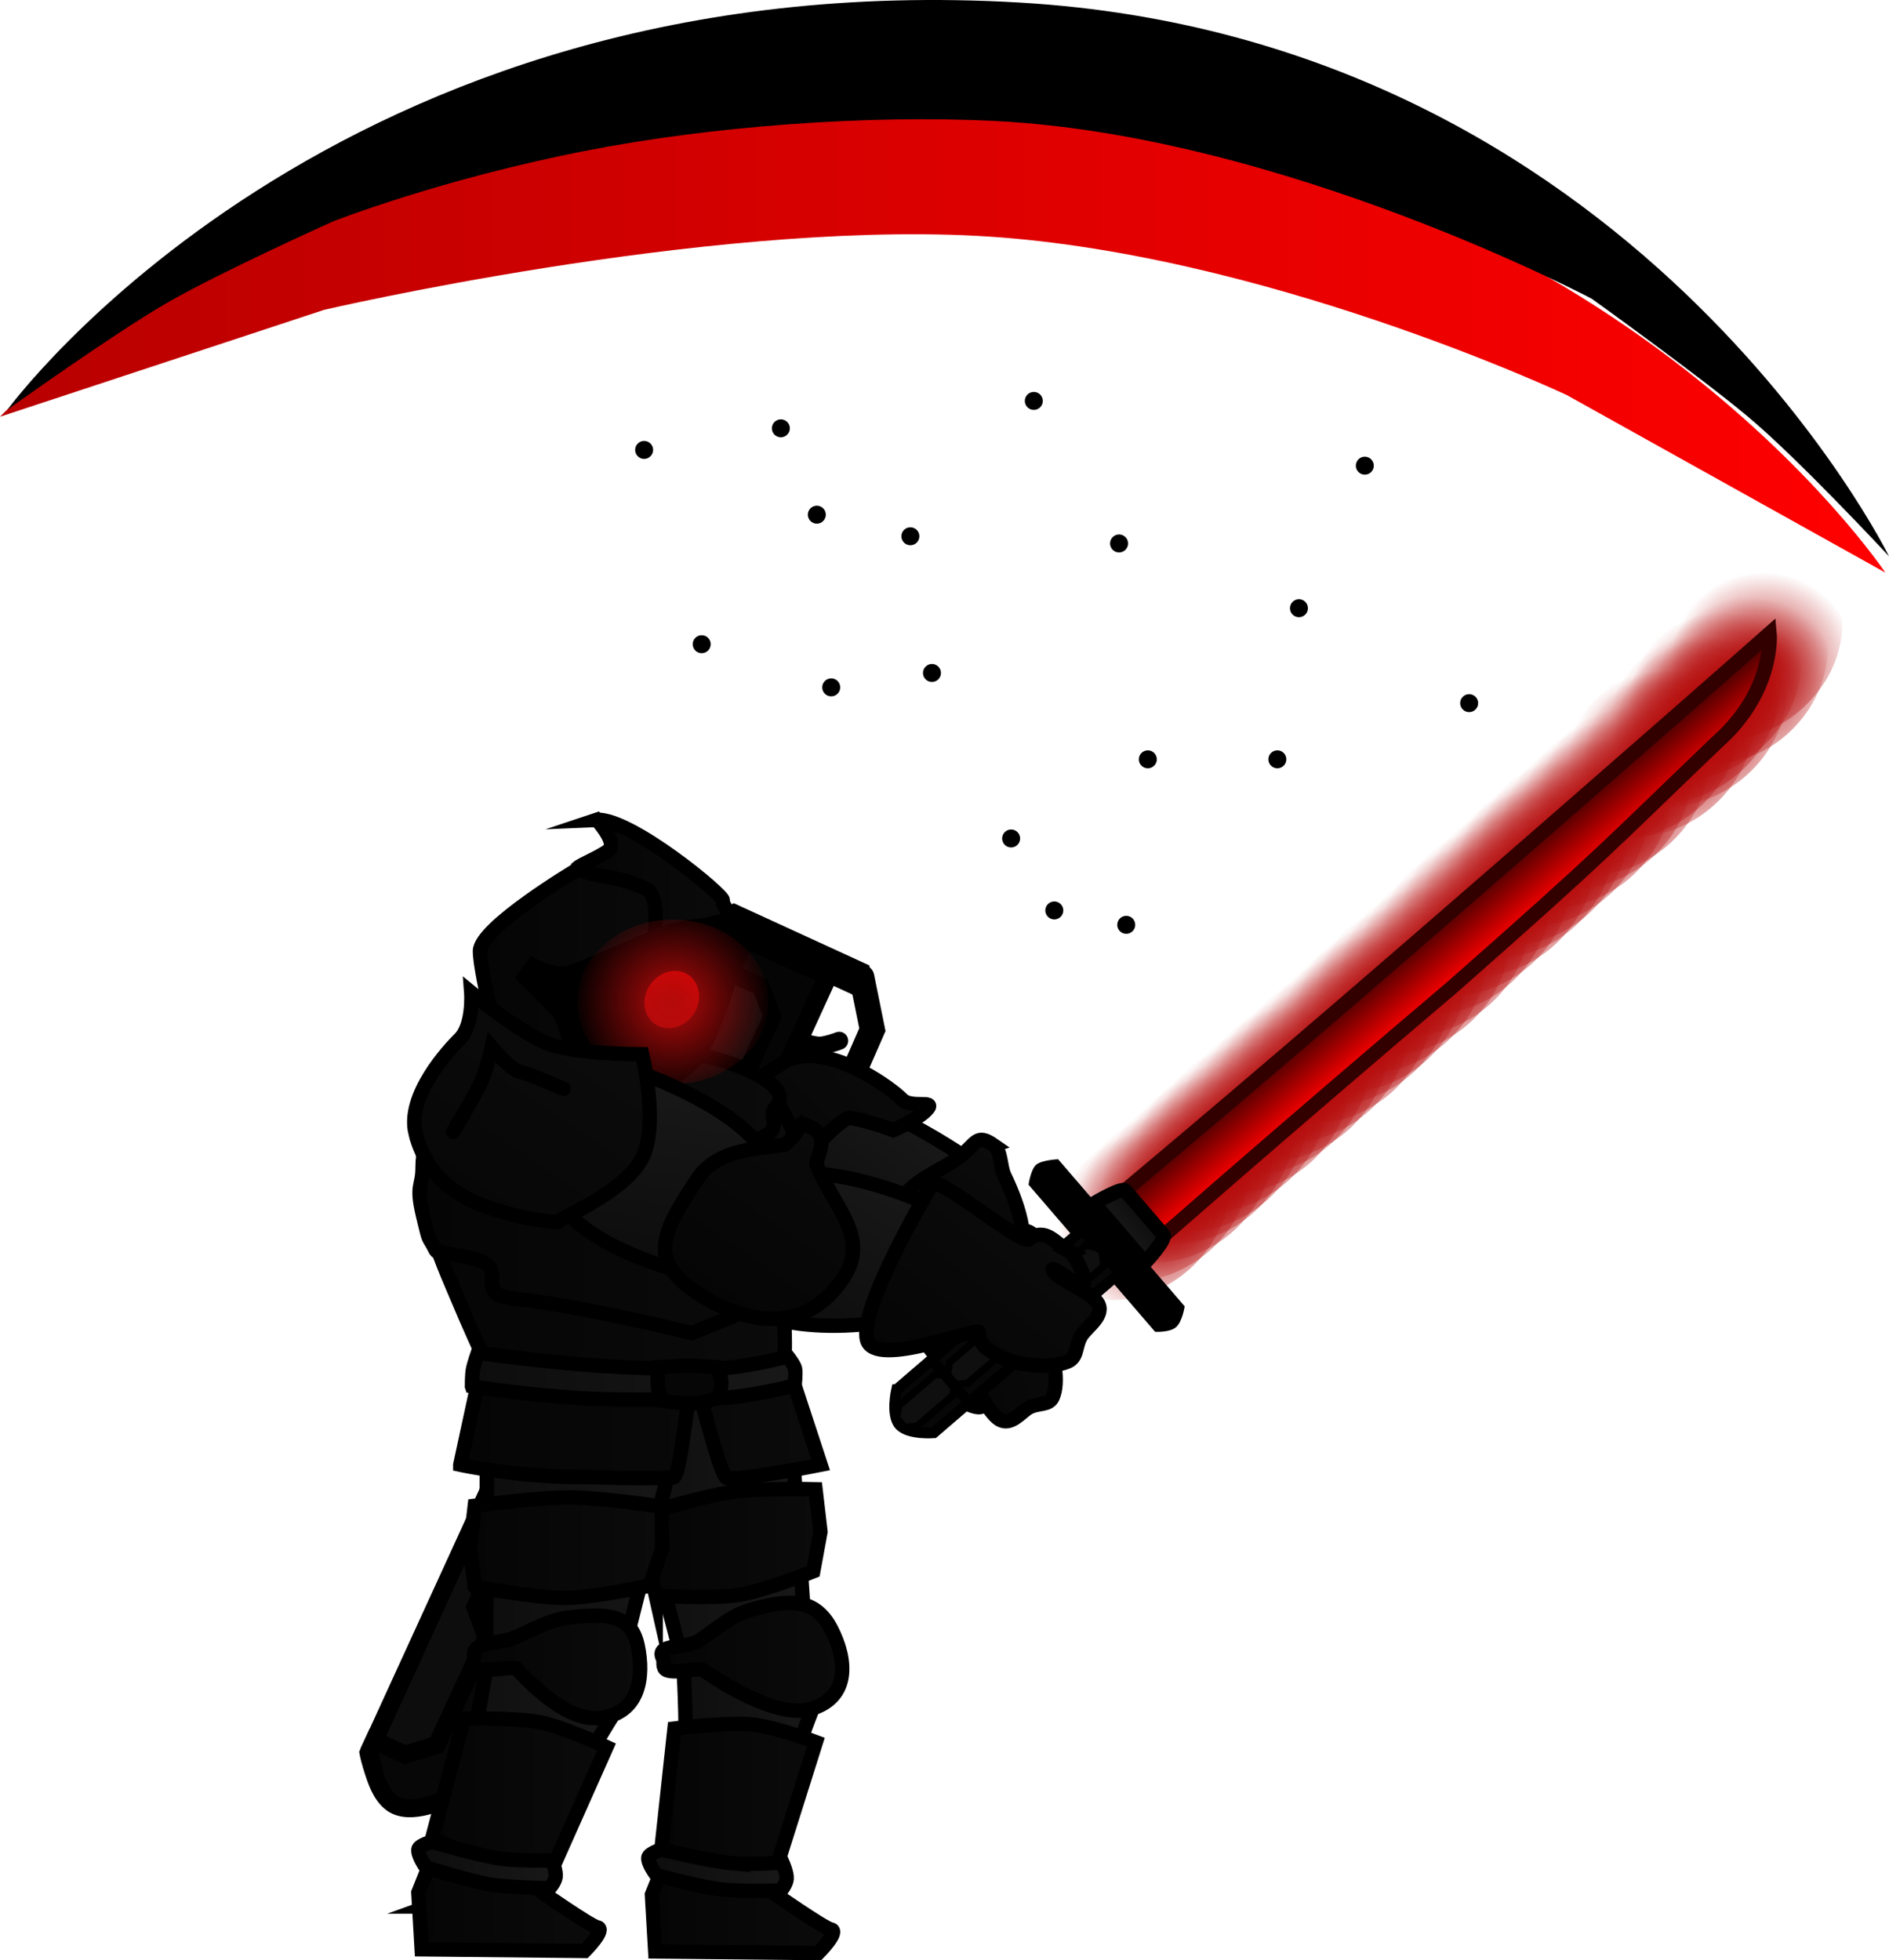 <svg version="1.1" xmlns="http://www.w3.org/2000/svg" xmlns:xlink="http://www.w3.org/1999/xlink" width="262.516" height="272.426" viewBox="0,0,262.516,272.426"><defs><linearGradient x1="273.426" y1="152.833" x2="286.469" y2="136.688" gradientUnits="userSpaceOnUse" id="color-1"><stop offset="0" stop-color="#0d0d0d"/><stop offset="1" stop-color="#181818"/></linearGradient><linearGradient x1="261.067" y1="144.949" x2="280.625" y2="126.36" gradientUnits="userSpaceOnUse" id="color-2"><stop offset="0" stop-color="#050505"/><stop offset="1" stop-color="#0b0b0b"/></linearGradient><linearGradient x1="252.356" y1="229.148" x2="273.261" y2="229.148" gradientUnits="userSpaceOnUse" id="color-3"><stop offset="0" stop-color="#0d0d0d"/><stop offset="1" stop-color="#181818"/></linearGradient><linearGradient x1="218.663" y1="229.909" x2="244.671" y2="229.909" gradientUnits="userSpaceOnUse" id="color-4"><stop offset="0" stop-color="#0d0d0d"/><stop offset="1" stop-color="#181818"/></linearGradient><linearGradient x1="244.075" y1="191.63" x2="271.109" y2="191.63" gradientUnits="userSpaceOnUse" id="color-5"><stop offset="0" stop-color="#0d0d0d"/><stop offset="1" stop-color="#181818"/></linearGradient><linearGradient x1="226.744" y1="192.07" x2="255.012" y2="192.07" gradientUnits="userSpaceOnUse" id="color-6"><stop offset="0" stop-color="#0d0d0d"/><stop offset="1" stop-color="#181818"/></linearGradient><linearGradient x1="223.147" y1="174.997" x2="273.221" y2="174.997" gradientUnits="userSpaceOnUse" id="color-7"><stop offset="0" stop-color="#050505"/><stop offset="1" stop-color="#0b0b0b"/></linearGradient><linearGradient x1="218.802" y1="158.549" x2="269.995" y2="158.549" gradientUnits="userSpaceOnUse" id="color-8"><stop offset="0" stop-color="#050505"/><stop offset="1" stop-color="#0b0b0b"/></linearGradient><linearGradient x1="217.485" y1="146.592" x2="271.931" y2="146.592" gradientUnits="userSpaceOnUse" id="color-9"><stop offset="0" stop-color="#050505"/><stop offset="1" stop-color="#0b0b0b"/></linearGradient><linearGradient x1="228.618" y1="136.01" x2="267.528" y2="136.01" gradientUnits="userSpaceOnUse" id="color-10"><stop offset="0" stop-color="#050505"/><stop offset="1" stop-color="#0b0b0b"/></linearGradient><linearGradient x1="225.88" y1="115.903" x2="258.603" y2="115.903" gradientUnits="userSpaceOnUse" id="color-11"><stop offset="0" stop-color="#050505"/><stop offset="1" stop-color="#0b0b0b"/></linearGradient><linearGradient x1="239.436" y1="102.936" x2="261.378" y2="102.936" gradientUnits="userSpaceOnUse" id="color-12"><stop offset="0" stop-color="#050505"/><stop offset="1" stop-color="#0b0b0b"/></linearGradient><linearGradient x1="251.129" y1="211.027" x2="276.222" y2="211.027" gradientUnits="userSpaceOnUse" id="color-13"><stop offset="0" stop-color="#050505"/><stop offset="1" stop-color="#0b0b0b"/></linearGradient><linearGradient x1="225.019" y1="212.443" x2="248.137" y2="212.443" gradientUnits="userSpaceOnUse" id="color-14"><stop offset="0" stop-color="#050505"/><stop offset="1" stop-color="#0b0b0b"/></linearGradient><linearGradient x1="224.768" y1="172.033" x2="269.715" y2="172.033" gradientUnits="userSpaceOnUse" id="color-15"><stop offset="0" stop-color="#0d0d0d"/><stop offset="1" stop-color="#181818"/></linearGradient><linearGradient x1="217.321" y1="244.633" x2="242.5" y2="244.633" gradientUnits="userSpaceOnUse" id="color-16"><stop offset="0" stop-color="#050505"/><stop offset="1" stop-color="#0b0b0b"/></linearGradient><linearGradient x1="219.258" y1="229.985" x2="243.457" y2="229.985" gradientUnits="userSpaceOnUse" id="color-17"><stop offset="0" stop-color="#050505"/><stop offset="1" stop-color="#0b0b0b"/></linearGradient><linearGradient x1="249.097" y1="195.223" x2="273.198" y2="195.223" gradientUnits="userSpaceOnUse" id="color-18"><stop offset="0" stop-color="#050505"/><stop offset="1" stop-color="#0b0b0b"/></linearGradient><linearGradient x1="224.467" y1="195.866" x2="251.191" y2="195.866" gradientUnits="userSpaceOnUse" id="color-19"><stop offset="0" stop-color="#050505"/><stop offset="1" stop-color="#0b0b0b"/></linearGradient><linearGradient x1="254.01" y1="115.868" x2="251.062" y2="123.52" gradientUnits="userSpaceOnUse" id="color-20"><stop offset="0" stop-color="#ff0000"/><stop offset="1" stop-color="#b50a0a"/></linearGradient><radialGradient cx="252.682" cy="120.012" r="13.896" gradientUnits="userSpaceOnUse" id="color-21"><stop offset="0" stop-color="#b50a0a"/><stop offset="1" stop-color="#b50a0a" stop-opacity="0"/></radialGradient><linearGradient x1="285.449" y1="158.781" x2="301.138" y2="157.868" gradientUnits="userSpaceOnUse" id="color-22"><stop offset="0" stop-color="#0d0d0d"/><stop offset="1" stop-color="#181818"/></linearGradient><linearGradient x1="286.781" y1="169.92" x2="306.606" y2="161.584" gradientUnits="userSpaceOnUse" id="color-23"><stop offset="0" stop-color="#050505"/><stop offset="1" stop-color="#0b0b0b"/></linearGradient><linearGradient x1="287.671" y1="160.14" x2="300.267" y2="142.026" gradientUnits="userSpaceOnUse" id="color-24"><stop offset="0" stop-color="#050505"/><stop offset="1" stop-color="#0b0b0b"/></linearGradient><linearGradient x1="249.778" y1="244.925" x2="274.956" y2="244.925" gradientUnits="userSpaceOnUse" id="color-25"><stop offset="0" stop-color="#050505"/><stop offset="1" stop-color="#0b0b0b"/></linearGradient><linearGradient x1="251.082" y1="230.363" x2="272.559" y2="230.363" gradientUnits="userSpaceOnUse" id="color-26"><stop offset="0" stop-color="#050505"/><stop offset="1" stop-color="#0b0b0b"/></linearGradient><linearGradient x1="217.319" y1="239.97" x2="236.409" y2="239.97" gradientUnits="userSpaceOnUse" id="color-27"><stop offset="0" stop-color="#0d0d0d"/><stop offset="1" stop-color="#181818"/></linearGradient><linearGradient x1="249.272" y1="240.687" x2="268.505" y2="240.687" gradientUnits="userSpaceOnUse" id="color-28"><stop offset="0" stop-color="#0d0d0d"/><stop offset="1" stop-color="#181818"/></linearGradient><radialGradient cx="383.386" cy="93.915" r="12.911" gradientUnits="userSpaceOnUse" id="color-29"><stop offset="0" stop-color="#b50a0a"/><stop offset="1" stop-color="#b50a0a" stop-opacity="0"/></radialGradient><radialGradient cx="380.543" cy="96.523" r="12.911" gradientUnits="userSpaceOnUse" id="color-30"><stop offset="0" stop-color="#b50a0a"/><stop offset="1" stop-color="#b50a0a" stop-opacity="0"/></radialGradient><radialGradient cx="377.361" cy="99.145" r="12.911" gradientUnits="userSpaceOnUse" id="color-31"><stop offset="0" stop-color="#b50a0a"/><stop offset="1" stop-color="#b50a0a" stop-opacity="0"/></radialGradient><radialGradient cx="374.517" cy="101.753" r="12.911" gradientUnits="userSpaceOnUse" id="color-32"><stop offset="0" stop-color="#b50a0a"/><stop offset="1" stop-color="#b50a0a" stop-opacity="0"/></radialGradient><radialGradient cx="372.622" cy="103.492" r="12.911" gradientUnits="userSpaceOnUse" id="color-33"><stop offset="0" stop-color="#b50a0a"/><stop offset="1" stop-color="#b50a0a" stop-opacity="0"/></radialGradient><radialGradient cx="369.779" cy="106.1" r="12.911" gradientUnits="userSpaceOnUse" id="color-34"><stop offset="0" stop-color="#b50a0a"/><stop offset="1" stop-color="#b50a0a" stop-opacity="0"/></radialGradient><radialGradient cx="366.597" cy="108.722" r="12.911" gradientUnits="userSpaceOnUse" id="color-35"><stop offset="0" stop-color="#b50a0a"/><stop offset="1" stop-color="#b50a0a" stop-opacity="0"/></radialGradient><radialGradient cx="363.753" cy="111.33" r="12.911" gradientUnits="userSpaceOnUse" id="color-36"><stop offset="0" stop-color="#b50a0a"/><stop offset="1" stop-color="#b50a0a" stop-opacity="0"/></radialGradient><radialGradient cx="404.255" cy="73.193" r="12.911" gradientUnits="userSpaceOnUse" id="color-37"><stop offset="0" stop-color="#b50a0a"/><stop offset="1" stop-color="#b50a0a" stop-opacity="0"/></radialGradient><radialGradient cx="402.203" cy="76.721" r="12.911" gradientUnits="userSpaceOnUse" id="color-38"><stop offset="0" stop-color="#b50a0a"/><stop offset="1" stop-color="#b50a0a" stop-opacity="0"/></radialGradient><radialGradient cx="398.494" cy="78.73" r="12.911" gradientUnits="userSpaceOnUse" id="color-39"><stop offset="0" stop-color="#b50a0a"/><stop offset="1" stop-color="#b50a0a" stop-opacity="0"/></radialGradient><radialGradient cx="396.574" cy="82.411" r="12.911" gradientUnits="userSpaceOnUse" id="color-40"><stop offset="0" stop-color="#b50a0a"/><stop offset="1" stop-color="#b50a0a" stop-opacity="0"/></radialGradient><radialGradient cx="395.656" cy="81.975" r="12.911" gradientUnits="userSpaceOnUse" id="color-41"><stop offset="0" stop-color="#b50a0a"/><stop offset="1" stop-color="#b50a0a" stop-opacity="0"/></radialGradient><radialGradient cx="391.999" cy="86.617" r="12.911" gradientUnits="userSpaceOnUse" id="color-42"><stop offset="0" stop-color="#b50a0a"/><stop offset="1" stop-color="#b50a0a" stop-opacity="0"/></radialGradient><radialGradient cx="389.958" cy="86.923" r="12.911" gradientUnits="userSpaceOnUse" id="color-43"><stop offset="0" stop-color="#b50a0a"/><stop offset="1" stop-color="#b50a0a" stop-opacity="0"/></radialGradient><radialGradient cx="385.81" cy="91.988" r="12.911" gradientUnits="userSpaceOnUse" id="color-44"><stop offset="0" stop-color="#b50a0a"/><stop offset="1" stop-color="#b50a0a" stop-opacity="0"/></radialGradient><radialGradient cx="338.813" cy="133.615" r="12.911" gradientUnits="userSpaceOnUse" id="color-45"><stop offset="0" stop-color="#b50a0a"/><stop offset="1" stop-color="#b50a0a" stop-opacity="0"/></radialGradient><radialGradient cx="335.97" cy="136.223" r="12.911" gradientUnits="userSpaceOnUse" id="color-46"><stop offset="0" stop-color="#b50a0a"/><stop offset="1" stop-color="#b50a0a" stop-opacity="0"/></radialGradient><radialGradient cx="332.788" cy="138.845" r="12.911" gradientUnits="userSpaceOnUse" id="color-47"><stop offset="0" stop-color="#b50a0a"/><stop offset="1" stop-color="#b50a0a" stop-opacity="0"/></radialGradient><radialGradient cx="329.945" cy="141.453" r="12.911" gradientUnits="userSpaceOnUse" id="color-48"><stop offset="0" stop-color="#b50a0a"/><stop offset="1" stop-color="#b50a0a" stop-opacity="0"/></radialGradient><radialGradient cx="328.049" cy="143.192" r="12.911" gradientUnits="userSpaceOnUse" id="color-49"><stop offset="0" stop-color="#b50a0a"/><stop offset="1" stop-color="#b50a0a" stop-opacity="0"/></radialGradient><radialGradient cx="325.206" cy="145.801" r="12.911" gradientUnits="userSpaceOnUse" id="color-50"><stop offset="0" stop-color="#b50a0a"/><stop offset="1" stop-color="#b50a0a" stop-opacity="0"/></radialGradient><radialGradient cx="322.024" cy="148.423" r="12.911" gradientUnits="userSpaceOnUse" id="color-51"><stop offset="0" stop-color="#b50a0a"/><stop offset="1" stop-color="#b50a0a" stop-opacity="0"/></radialGradient><radialGradient cx="319.18" cy="151.031" r="12.911" gradientUnits="userSpaceOnUse" id="color-52"><stop offset="0" stop-color="#b50a0a"/><stop offset="1" stop-color="#b50a0a" stop-opacity="0"/></radialGradient><radialGradient cx="360.869" cy="114.273" r="12.911" gradientUnits="userSpaceOnUse" id="color-53"><stop offset="0" stop-color="#b50a0a"/><stop offset="1" stop-color="#b50a0a" stop-opacity="0"/></radialGradient><radialGradient cx="358.026" cy="116.881" r="12.911" gradientUnits="userSpaceOnUse" id="color-54"><stop offset="0" stop-color="#b50a0a"/><stop offset="1" stop-color="#b50a0a" stop-opacity="0"/></radialGradient><radialGradient cx="354.844" cy="119.503" r="12.911" gradientUnits="userSpaceOnUse" id="color-55"><stop offset="0" stop-color="#b50a0a"/><stop offset="1" stop-color="#b50a0a" stop-opacity="0"/></radialGradient><radialGradient cx="352.001" cy="122.111" r="12.911" gradientUnits="userSpaceOnUse" id="color-56"><stop offset="0" stop-color="#b50a0a"/><stop offset="1" stop-color="#b50a0a" stop-opacity="0"/></radialGradient><radialGradient cx="350.105" cy="123.85" r="12.911" gradientUnits="userSpaceOnUse" id="color-57"><stop offset="0" stop-color="#b50a0a"/><stop offset="1" stop-color="#b50a0a" stop-opacity="0"/></radialGradient><radialGradient cx="347.262" cy="126.458" r="12.911" gradientUnits="userSpaceOnUse" id="color-58"><stop offset="0" stop-color="#b50a0a"/><stop offset="1" stop-color="#b50a0a" stop-opacity="0"/></radialGradient><radialGradient cx="344.08" cy="129.08" r="12.911" gradientUnits="userSpaceOnUse" id="color-59"><stop offset="0" stop-color="#b50a0a"/><stop offset="1" stop-color="#b50a0a" stop-opacity="0"/></radialGradient><radialGradient cx="341.237" cy="131.689" r="12.911" gradientUnits="userSpaceOnUse" id="color-60"><stop offset="0" stop-color="#b50a0a"/><stop offset="1" stop-color="#b50a0a" stop-opacity="0"/></radialGradient><linearGradient x1="360.326" y1="107.452" x2="365.703" y2="113.702" gradientUnits="userSpaceOnUse" id="color-61"><stop offset="0" stop-color="#400000"/><stop offset="1" stop-color="#ff0000"/></linearGradient><linearGradient x1="318.136" y1="149.24" x2="314.759" y2="152.145" gradientUnits="userSpaceOnUse" id="color-62"><stop offset="0" stop-color="#0d0d0d"/><stop offset="1" stop-color="#181818"/></linearGradient><linearGradient x1="248.04" y1="155.584" x2="251.821" y2="131.363" gradientUnits="userSpaceOnUse" id="color-63"><stop offset="0" stop-color="#0d0d0d"/><stop offset="1" stop-color="#181818"/></linearGradient><linearGradient x1="211.54" y1="156.482" x2="234.787" y2="122.135" gradientUnits="userSpaceOnUse" id="color-64"><stop offset="0" stop-color="#050505"/><stop offset="1" stop-color="#0b0b0b"/></linearGradient><linearGradient x1="272.195" y1="167.468" x2="285.103" y2="145.868" gradientUnits="userSpaceOnUse" id="color-65"><stop offset="0" stop-color="#0d0d0d"/><stop offset="1" stop-color="#181818"/></linearGradient><linearGradient x1="258.888" y1="162.384" x2="277.715" y2="134.547" gradientUnits="userSpaceOnUse" id="color-66"><stop offset="0" stop-color="#050505"/><stop offset="1" stop-color="#0b0b0b"/></linearGradient><linearGradient x1="286.328" y1="172.685" x2="303.435" y2="151.222" gradientUnits="userSpaceOnUse" id="color-67"><stop offset="0" stop-color="#050505"/><stop offset="1" stop-color="#0b0b0b"/></linearGradient><linearGradient x1="159.178" y1="28.326" x2="421.179" y2="28.326" gradientUnits="userSpaceOnUse" id="color-68"><stop offset="0" stop-color="#b80000"/><stop offset="1" stop-color="#ff0000"/></linearGradient></defs><g transform="translate(-159.178,19.214)"><g data-paper-data="{&quot;isPaintingLayer&quot;:true}" fill-rule="nonzero" stroke-linejoin="miter" stroke-miterlimit="10" stroke-dasharray="" stroke-dashoffset="0" style="mix-blend-mode: normal"><g><path d="M210.391,224.396l52.536,-114.747l11.877,5.67l-52.536,114.747c0,0 -5.137,2.6 -8.011,1.229c-2.873,-1.372 -3.866,-6.899 -3.866,-6.899z" fill="#0d0d0d" stroke="#000000" stroke-width="2.5" stroke-linecap="butt"/><path d="M249.13,171.118l-7.202,-3.336l12.897,-27.847l4.134,-1.584l7.554,-16.31l-1.649,-4.172l-4.224,-1.824l2.088,-4.716l11.427,5.098z" fill="#050505" stroke="#000000" stroke-width="2.5" stroke-linecap="round"/><path d="M259.176,110.523c0,0 -0.403,-1.694 -0.031,-2.489c0.372,-0.795 2.004,-1.731 2.004,-1.731l18.835,8.644c0,0 0.389,1.724 -0.037,2.635c-0.426,0.911 -1.936,1.586 -1.936,1.586z" fill="#000000" stroke="none" stroke-width="0" stroke-linecap="butt"/><path d="M278.934,116.577l1.48,7.308l-3.423,7.809c0,0 -2.468,-0.116 -3.61,-0.645c-1.299,-0.602 -3.773,-2.774 -3.773,-2.774" fill="none" stroke="#000000" stroke-width="3.5" stroke-linecap="round"/><path d="M275.802,125.422c0,0 -1.808,0.688 -2.733,0.684c-1.013,-0.004 -3.104,-0.708 -3.104,-0.708" fill="none" stroke="#000000" stroke-width="2.5" stroke-linecap="round"/><path d="M235.116,170.937l5.335,2.471l-6.37,13.753l-7.838,2.778z" fill="#050505" stroke="#000000" stroke-width="2.5" stroke-linecap="round"/><path d="M221.979,230.393c0,0 -5.117,2.793 -7.986,1.201c-2.869,-1.592 -3.46,-7.553 -3.46,-7.553l0.638,-1.381l4.302,1.987l4.402,-1.37l6.911,-14.922l-1.559,-4.25l4.009,-8.655l1.735,-0.637l8.313,-2.558z" fill="#070707" stroke="#000000" stroke-width="2.5" stroke-linecap="round"/></g><path d="M266.392,147.771c-5.176,-3.829 0.323,-9.895 3.791,-14.047c3.467,-4.152 19.102,4.888 24.277,8.717c5.176,3.829 -0.279,7.486 -3.747,11.638c-3.467,4.152 -19.146,-2.478 -24.321,-6.307z" data-paper-data="{&quot;index&quot;:null}" fill="url(#color-1)" stroke="#000000" stroke-width="2" stroke-linecap="butt"/><path d="M277.444,136.136c-1.363,-0.274 -5.979,5.365 -6.265,5.178c-2.33,-1.519 -13.515,0.054 -14.451,-0.93c-2.854,-3.003 -1.829,-5.22 -1.829,-5.22c0,0 0.675,0.155 2.446,0.288c2.19,0.164 9.103,-6.872 12.236,-7.682c5.812,-1.504 13.705,4.49 14.943,5.793c1.232,1.296 4.576,0.07 3.592,1.286c-1.175,1.451 -4.806,2.998 -4.806,2.998c0,0 -2.739,-1.08 -5.867,-1.71z" data-paper-data="{&quot;index&quot;:null}" fill="url(#color-2)" stroke="#000000" stroke-width="2" stroke-linecap="butt"/><path d="M252.356,245.734c0,0 0.199,-8.551 1.389,-13.713c1.449,-6.284 0.259,-22.169 0.259,-22.169l19.256,5.397c0,0 -5.155,12.93 -6.701,19.158c-0.743,2.993 -2.498,8.708 -3.345,11.544c-0.648,2.173 1.569,2.494 1.569,2.494c0,0 -5.934,-1.994 -8.389,-2.364c-2.215,-0.334 -4.039,-0.347 -4.039,-0.347z" fill="url(#color-3)" stroke="#000000" stroke-width="2" stroke-linecap="butt"/><path d="M218.663,245.736c0,0 2.072,-9.307 3.857,-14.1c2.173,-5.834 4.348,-19.691 4.348,-19.691c0,0 9.121,-1.061 11.262,-0.258c3.287,1.234 6.541,6.94 6.541,6.94c0,0 -6.296,9.934 -8.559,15.706c-1.088,2.773 -3.755,8.895 -4.927,11.508c-0.898,2.002 0.387,2.591 0.387,2.591c0,0 -5.664,-2.518 -8.06,-3.127c-2.162,-0.549 -4.849,0.431 -4.849,0.431z" fill="url(#color-4)" stroke="#000000" stroke-width="2" stroke-linecap="butt"/><path d="M253.704,210.48l-9.628,-37.316l24.623,-0.383l2.411,35.757z" data-paper-data="{&quot;index&quot;:null}" fill="url(#color-5)" stroke="#000000" stroke-width="2" stroke-linecap="butt"/><path d="M226.744,210.721l0.128,-37.302l28.141,0.383l-9.227,36.633z" fill="url(#color-6)" stroke="#000000" stroke-width="2" stroke-linecap="butt"/><path d="M223.147,184.347l4,-18.525l39.314,-2.067l6.759,20.593c0,0 -12.044,2.392 -13.073,1.798c-1.122,-0.648 -3.86,-13.295 -4.492,-13.183c-1.002,0.177 -1.778,13.081 -2.908,13.141c-4.849,0.257 -10.052,-0.047 -12.564,-0.047c-9.237,0 -17.036,-1.709 -17.036,-1.709z" fill="url(#color-7)" stroke="#000000" stroke-width="2" stroke-linecap="butt"/><path d="M269.91,153.192c0.415,2.092 -0.778,0.214 -1.802,4.12c-0.279,1.063 0.389,11.181 0.024,12.11c-1.303,3.315 -11.533,1.666 -11.533,1.666c0,0 -10.281,0.685 -17.72,-0.031c-7.043,-0.678 -12.491,-1.608 -12.491,-1.608c0,0 -2.363,-5.194 -3.386,-7.685c-1.022,-2.49 -3.2,-7.142 -4.201,-11.341c0,0 21.258,-3.494 36.504,-4.774c8.319,-0.698 14.297,5.994 14.604,7.542z" fill="url(#color-8)" stroke="#000000" stroke-width="2" stroke-linecap="butt"/><path d="M271.842,144.123c0.415,2.092 -0.666,10.246 -2.216,11.887c-0.68,0.72 0.343,3.846 -1.74,4.788c-4.012,1.814 -12.571,5.246 -12.571,5.246c0,0 -15.463,-3.81 -24.692,-4.779c-5.595,-0.588 -1.113,-3.645 -4.479,-5.173c-1.788,-0.812 -6.24,-1.189 -6.383,-1.479c-1.203,-2.445 -0.786,-0.67 -1.787,-4.869c-1.06,-4.444 -0.069,-3.867 -0.069,-6.759c0,-8.521 9.311,-15.843 9.311,-15.843l38.994,5.219c0,0 4.76,7.378 5.631,11.763z" fill="url(#color-9)" stroke="#000000" stroke-width="2" stroke-linecap="butt"/><path d="M234.321,140.973c-1.594,-0.076 -4.893,-0.151 -5.554,-1.242c-0.747,-1.233 1.541,-10.861 1.708,-11.639c0.365,-1.701 22.928,-0.581 26.055,-0.581c1.682,0 13.862,3.609 10.374,7.207c-0.95,0.98 0.762,2.848 -1.257,3.831c-4.343,2.115 -7.803,5.561 -9.824,6.294c-2.481,0.41 -21.001,-3.847 -21.502,-3.871z" fill="url(#color-10)" stroke="#000000" stroke-width="2" stroke-linecap="butt"/><path d="M239.271,101.708c2.281,-0.104 19.421,3.037 19.332,4.327c-0.477,6.939 -6.75,24.065 -16.006,24.065c-4.912,0 -13.327,-0.916 -13.327,-0.916c0,0 -3.389,-12.964 -3.389,-16.225c0,-3.261 13.39,-11.25 13.39,-11.25z" fill="url(#color-11)" stroke="#000000" stroke-width="2" stroke-linecap="butt"/><path d="M242.115,94.713c4.743,-0.214 17.561,10.406 17.508,11.189c-0.075,1.087 1.755,2.393 1.755,2.393l-11.288,2.866c0,0 0.832,-5.169 -0.827,-6.675c0,0 -2.601,-1.424 -5.759,-1.849c-1.543,-0.208 -4.301,-0.92 -4.051,-1.239c0.344,-0.439 4.167,-1.947 4.564,-2.746c0.595,-1.198 -1.901,-3.939 -1.901,-3.939z" fill="url(#color-12)" stroke="#000000" stroke-width="2" stroke-linecap="butt"/><path d="M231.699,116.608l1.454,-2.006c0,0 3.336,1.843 5.413,1.041c5.441,-2.102 8.24,-3.653 13.718,-5.699c3.025,-1.13 9.871,-0.839 9.871,-0.839c0,0 -0.342,0.25 -0.841,3.455c-0.499,3.206 -0.827,5.363 -0.827,5.363c0,0 -2.351,8.2 -5.035,10.863c-2.049,2.033 -4.741,3.154 -4.741,3.154l-11.889,-2.901c0,0 -0.925,-5.476 -2.102,-7.353z" fill="#000000" stroke="#000000" stroke-width="1.5" stroke-linecap="butt"/><path d="M259.75,117.416c0.199,1.17 -2.183,6.5 -2.183,6.5c0,0 -0.579,2.507 -2.298,4.286c-0.967,1.168 -4.38,2.57 -4.38,2.57c0,0 3.106,-6.274 4.734,-11.493c0.218,-0.698 0.632,-1.205 2.716,-4.612c1.811,-2.962 2.576,-2.356 2.576,-2.356c0,0 -0.921,4.078 -1.163,5.105z" fill="#000000" stroke="#000000" stroke-width="1.5" stroke-linecap="butt"/><path d="M256.439,208.718c1.99,-1.306 4.207,-3.363 6.871,-4.144c5.408,-1.584 9.089,-1.789 11.361,2.58c2.271,4.369 2.594,9.545 -2.814,11.13c-4.193,1.228 -11.081,-2.701 -14.858,-5.341c-0.728,-0.509 -3.797,0.493 -5.157,-0.054c-0.685,-0.276 -0.346,-1.26 -0.517,-1.589c-1.152,-2.216 3.065,-1.237 5.114,-2.582z" data-paper-data="{&quot;index&quot;:null}" fill="url(#color-13)" stroke="#000000" stroke-width="2" stroke-linecap="butt"/><path d="M230.661,208.376c2.193,-0.905 4.798,-2.471 7.474,-2.788c5.43,-0.643 8.741,-0.472 9.663,3.914c0.922,4.386 0.212,9.388 -5.218,10.031c-4.209,0.499 -8.864,-3.858 -11.645,-6.874c-0.323,-0.35 -4.077,0.553 -5.575,-0.07c-0.567,-0.236 -0.251,-1.367 -0.276,-1.489c-0.468,-2.225 3.319,-1.793 5.577,-2.726z" data-paper-data="{&quot;index&quot;:null}" fill="url(#color-14)" stroke="#000000" stroke-width="2" stroke-linecap="butt"/><path d="M224.768,173.436c0,0 -0.007,-1.511 0.129,-2.279c0.139,-0.785 0.699,-2.381 0.699,-2.381c0,0 7.159,1.058 15.241,1.697c6.029,0.476 12.816,0.582 16.21,0.582c5.336,0 11.587,-1.76 11.587,-1.76c0,0 0.904,1.146 1.027,1.684c0.148,0.649 -0.061,2.354 -0.061,2.354c0,0 -6.756,1.776 -11.586,1.788c-3.696,0.009 -10.991,0.38 -17.808,-0.005c-8.052,-0.455 -15.437,-1.679 -15.437,-1.679z" fill="url(#color-15)" stroke="#000000" stroke-width="2" stroke-linecap="butt"/><path d="M251.15,175.455c0,0 -0.411,-1.172 -0.505,-1.703c-0.153,-0.859 -0.047,-2.957 -0.047,-2.957c0,0 3.013,-0.207 4.414,-0.207c1.356,0 3.862,0.207 3.862,0.207c0,0 0.552,1.372 0.552,2.071c0,0.716 -0.276,2.175 -0.276,2.175c0,0 -2.399,0.706 -3.406,0.76c-1.422,0.076 -4.595,-0.345 -4.595,-0.345z" fill="#060606" stroke="#000000" stroke-width="2" stroke-linecap="butt"/><path d="M217.781,251.687l-0.46,-7.888l2.578,-6.45l13.974,2.904l0.138,3.181c0,0 7.271,5.055 8.15,5.192c1.339,0.208 -1.733,3.29 -1.733,3.29z" fill="url(#color-16)" stroke="#000000" stroke-width="2" stroke-linecap="butt"/><path d="M223.638,219.623c0,0 7.324,-0.142 10.598,0.511c3.331,0.665 9.221,3.443 9.221,3.443l-7.468,16.781c0,0 -6.401,-0.429 -9.321,-1.153c-2.626,-0.651 -7.411,-2.995 -7.411,-2.995z" fill="url(#color-17)" stroke="#000000" stroke-width="2" stroke-linecap="butt"/><path d="M250.303,202.529l-1.189,-5.304l-0.016,-6.157c0,0 8,-2.4 11.697,-2.923c4.07,-0.576 11.714,-0.39 11.714,-0.39l0.69,5.91l-1.006,5.494c0,0 -6.77,2.728 -10.397,3.286c-3.669,0.565 -11.493,0.083 -11.493,0.083z" fill="url(#color-18)" stroke="#000000" stroke-width="2" stroke-linecap="butt"/><path d="M225.156,201.301l-0.688,-5.297l0.691,-5.955c0,0 9.016,-1.186 13.116,-1.168c4.513,0.02 12.843,1.284 12.843,1.284l0.073,5.812l-1.731,5.169c0,0 -7.71,1.678 -11.738,1.704c-4.073,0.026 -12.566,-1.548 -12.566,-1.548z" fill="url(#color-19)" stroke="#000000" stroke-width="2" stroke-linecap="butt"/><path d="M249.032,118.587c0.814,-2.113 3.042,-3.33 4.977,-2.718c1.935,0.612 2.843,2.82 2.029,4.933c-0.814,2.113 -3.042,3.33 -4.977,2.718c-1.935,-0.612 -2.843,-2.82 -2.029,-4.933z" fill="url(#color-20)" stroke="#000000" stroke-width="0" stroke-linecap="butt"/><path d="M239.39,120.012c0,-6.317 5.951,-11.438 13.292,-11.438c7.341,0 13.292,5.121 13.292,11.438c0,6.317 -5.951,11.438 -13.292,11.438c-7.341,0 -13.292,-5.121 -13.292,-11.438z" fill="url(#color-21)" stroke="#000000" stroke-width="0" stroke-linecap="butt"/><path d="M299.847,148.271c0.559,1.1 1.323,3.559 2.05,5.882c0.844,2.696 1.592,5.355 1.206,7.832c-0.656,4.204 -4.63,6.375 -7.02,7.319c-5.013,1.979 -4.256,1.647 -6.564,-2.895c-1.048,-2.063 -2.645,-2.884 -3.564,-6.074c-1.103,-3.833 -1.244,-9.98 1.492,-11.06c0,0 10.093,-5.547 12.401,-1.005z" data-paper-data="{&quot;index&quot;:null}" fill="url(#color-22)" stroke="#000000" stroke-width="2" stroke-linecap="butt"/><path d="M282.288,158.406c0.539,-0.296 4.277,-4.686 9.493,-6.548c3.451,-1.232 8.574,-0.419 10.165,0.049c3.742,1.1 -1.376,12.686 -0.571,12.743c1.836,0.131 2.385,1.306 3.235,2.643c1.031,1.621 1.786,5.598 0.852,7.675c-0.535,1.19 -2.003,0.723 -3.332,1.451c-1.057,0.58 -2.495,2.622 -4.092,1.612c-1.554,-0.983 -3.266,-5.008 -4.358,-5.325c-0.696,-0.202 2.245,2.915 1.975,3.462c-0.373,0.755 -3.849,-1.001 -4.251,-1.634c-1.104,-1.736 -3.255,-2.829 -1.732,-4.728c0,0 -8.55,-10.761 -7.386,-11.399z" data-paper-data="{&quot;index&quot;:null}" fill="url(#color-23)" stroke="#000000" stroke-width="2" stroke-linecap="butt"/><path d="M297.273,139.944c1.067,0.742 0.872,2.942 1.49,4.238c2.129,4.473 4.016,10.065 1.197,14.119c-3.636,5.229 -9.755,3.599 -14.5,0.3c-4.746,-3.3 -4.415,-6.225 -0.779,-11.454c1.792,-2.576 5.689,-3.886 7.927,-5.651c2.305,-1.818 2.258,-3.226 4.666,-1.552z" data-paper-data="{&quot;index&quot;:null}" fill="url(#color-24)" stroke="#000000" stroke-width="2" stroke-linecap="butt"/><path d="M250.237,251.979l-0.46,-7.888l2.578,-6.45l13.694,1.162l0.418,4.923c0,0 7.271,5.055 8.15,5.192c1.339,0.208 -1.733,3.29 -1.733,3.29z" fill="url(#color-25)" stroke="#000000" stroke-width="2" stroke-linecap="butt"/><path d="M252.917,221.001c0,0 7.245,-0.892 10.593,-0.58c3.406,0.318 9.05,2.471 9.05,2.471l-5.49,17.416c0,0 -5.174,0.231 -8.181,-0.188c-2.705,-0.377 -7.807,-2.211 -7.807,-2.211z" fill="url(#color-26)" stroke="#000000" stroke-width="2" stroke-linecap="butt"/><path d="M228.841,239.094c2.551,0.351 7.068,0.239 7.068,0.239c0,0 0.594,1.509 0.486,2.289c-0.1,0.725 -0.851,1.574 -0.851,1.574c0,0 -5.108,-0.076 -7.869,-0.456c-3.019,-0.416 -9.331,-2.475 -9.331,-2.475c0,0 -1.133,-1.624 -1.018,-2.456c0.083,-0.602 1.864,-1.066 1.864,-1.066c0,0 6.519,1.92 9.651,2.351z" data-paper-data="{&quot;index&quot;:null}" fill="url(#color-27)" stroke="#000000" stroke-width="2" stroke-linecap="butt"/><path d="M260.837,239.719c2.564,0.233 7.072,-0.087 7.072,-0.087c0,0 0.663,1.48 0.591,2.264c-0.066,0.729 -0.778,1.612 -0.778,1.612c0,0 -5.106,0.16 -7.881,-0.093c-3.035,-0.276 -9.435,-2.042 -9.435,-2.042c0,0 -1.206,-1.57 -1.13,-2.407c0.055,-0.605 1.812,-1.151 1.812,-1.151c0,0 6.601,1.617 9.749,1.904z" data-paper-data="{&quot;index&quot;:null}" fill="url(#color-28)" stroke="#000000" stroke-width="2" stroke-linecap="butt"/><g><g stroke="none" stroke-width="0" stroke-linecap="butt"><g><g><g><path d="M371.323,80.941c6.177,-5.666 15.12,-6.026 19.976,-0.803c4.856,5.222 3.785,14.049 -2.392,19.715c-6.177,5.666 -15.12,6.026 -19.976,0.803c-4.856,-5.222 -3.785,-14.049 2.392,-19.715z" fill="url(#color-29)"/><path d="M368.48,83.55c6.177,-5.666 15.12,-6.026 19.976,-0.803c4.856,5.222 3.785,14.049 -2.392,19.715c-6.177,5.666 -15.12,6.026 -19.976,0.803c-4.856,-5.222 -3.785,-14.049 2.392,-19.715z" fill="url(#color-30)"/><path d="M365.298,86.171c6.177,-5.666 15.12,-6.026 19.976,-0.803c4.856,5.222 3.785,14.049 -2.392,19.715c-6.177,5.666 -15.12,6.026 -19.976,0.803c-4.856,-5.222 -3.785,-14.049 2.392,-19.715z" fill="url(#color-31)"/><path d="M362.455,88.78c6.177,-5.666 15.12,-6.026 19.976,-0.803c4.856,5.222 3.785,14.049 -2.392,19.715c-6.177,5.666 -15.12,6.026 -19.976,0.803c-4.856,-5.222 -3.785,-14.049 2.392,-19.715z" fill="url(#color-32)"/></g><g><path d="M360.559,90.519c6.177,-5.666 15.12,-6.026 19.976,-0.803c4.856,5.222 3.785,14.049 -2.392,19.715c-6.177,5.666 -15.12,6.026 -19.976,0.803c-4.856,-5.222 -3.785,-14.049 2.392,-19.715z" fill="url(#color-33)"/><path d="M357.716,93.127c6.177,-5.666 15.12,-6.026 19.976,-0.803c4.856,5.222 3.785,14.049 -2.392,19.715c-6.177,5.666 -15.12,6.026 -19.976,0.803c-4.856,-5.222 -3.785,-14.049 2.392,-19.715z" fill="url(#color-34)"/><path d="M354.534,95.749c6.177,-5.666 15.12,-6.026 19.976,-0.803c4.856,5.222 3.785,14.049 -2.392,19.715c-6.177,5.666 -15.12,6.026 -19.976,0.803c-4.856,-5.222 -3.785,-14.049 2.392,-19.715z" fill="url(#color-35)"/><path d="M351.691,98.357c6.177,-5.666 15.12,-6.026 19.976,-0.803c4.856,5.222 3.785,14.049 -2.392,19.715c-6.177,5.666 -15.12,6.026 -19.976,0.803c-4.856,-5.222 -3.785,-14.049 2.392,-19.715z" fill="url(#color-36)"/></g></g><g><g><path d="M392.193,60.22c6.177,-5.666 15.12,-6.026 19.976,-0.803c4.856,5.222 3.785,14.049 -2.392,19.715c-6.177,5.666 -15.12,6.026 -19.976,0.803c-4.856,-5.222 -3.785,-14.049 2.392,-19.715z" fill="url(#color-37)"/><path d="M390.141,63.748c6.177,-5.666 15.12,-6.026 19.976,-0.803c4.856,5.222 3.785,14.049 -2.392,19.715c-1.96,1.798 -4.036,2.921 -6.335,3.642c-4.944,1.549 -10.327,0.726 -13.641,-2.838c-4.856,-5.222 -3.785,-14.049 2.392,-19.715z" fill="url(#color-38)"/><path d="M386.431,65.756c6.177,-5.666 15.12,-6.026 19.976,-0.803c4.856,5.222 3.785,14.049 -2.392,19.715c-6.177,5.666 -15.12,6.026 -19.976,0.803c-4.856,-5.222 -3.785,-14.049 2.392,-19.715z" fill="url(#color-39)"/><path d="M384.511,69.438c6.177,-5.666 15.12,-6.026 19.976,-0.803c4.856,5.222 3.785,14.049 -2.392,19.715c-6.177,5.666 -15.12,6.026 -19.976,0.803c-4.856,-5.222 -3.785,-14.049 2.392,-19.715z" fill="url(#color-40)"/></g><g><path d="M383.594,69.001c6.177,-5.666 15.12,-6.026 19.976,-0.803c4.856,5.222 3.785,14.049 -2.392,19.715c-6.177,5.666 -15.12,6.026 -19.976,0.803c-4.856,-5.222 -3.785,-14.049 2.392,-19.715z" fill="url(#color-41)"/><path d="M379.936,73.644c6.177,-5.666 15.12,-6.026 19.976,-0.803c4.856,5.222 3.785,14.049 -2.392,19.715c-6.177,5.666 -15.12,6.026 -19.976,0.803c-4.856,-5.222 -3.785,-14.049 2.392,-19.715z" fill="url(#color-42)"/><path d="M377.896,73.95c6.177,-5.666 15.12,-6.026 19.976,-0.803c4.856,5.222 3.785,14.049 -2.392,19.715c-6.177,5.666 -15.12,6.026 -19.976,0.803c-4.856,-5.222 -3.785,-14.049 2.392,-19.715z" fill="url(#color-43)"/><path d="M373.747,79.015c6.177,-5.666 15.12,-6.026 19.976,-0.803c4.856,5.222 3.785,14.049 -2.392,19.715c-6.177,5.666 -15.12,6.026 -19.976,0.803c-4.856,-5.222 -3.785,-14.049 2.392,-19.715z" fill="url(#color-44)"/></g></g></g><g><g><g><path d="M326.751,120.642c6.177,-5.666 15.12,-6.026 19.976,-0.803c4.856,5.222 3.785,14.049 -2.392,19.715c-6.177,5.666 -15.12,6.026 -19.976,0.803c-4.856,-5.222 -3.785,-14.049 2.392,-19.715z" fill="url(#color-45)"/><path d="M323.907,123.25c6.177,-5.666 15.12,-6.026 19.976,-0.803c4.856,5.222 3.785,14.049 -2.392,19.715c-6.177,5.666 -15.12,6.026 -19.976,0.803c-4.856,-5.222 -3.785,-14.049 2.392,-19.715z" fill="url(#color-46)"/><path d="M320.725,125.872c6.177,-5.666 15.12,-6.026 19.976,-0.803c4.856,5.222 3.785,14.049 -2.392,19.715c-6.177,5.666 -15.12,6.026 -19.976,0.803c-4.856,-5.222 -3.785,-14.049 2.392,-19.715z" fill="url(#color-47)"/><path d="M317.882,128.48c6.177,-5.666 15.12,-6.026 19.976,-0.803c4.856,5.222 3.785,14.049 -2.392,19.715c-6.177,5.666 -15.12,6.026 -19.976,0.803c-4.856,-5.222 -3.785,-14.049 2.392,-19.715z" fill="url(#color-48)"/></g><g><path d="M315.987,130.219c6.177,-5.666 15.12,-6.026 19.976,-0.803c4.856,5.222 3.785,14.049 -2.392,19.715c-6.177,5.666 -15.12,6.026 -19.976,0.803c-4.856,-5.222 -3.785,-14.049 2.392,-19.715z" fill="url(#color-49)"/><path d="M313.143,132.827c6.177,-5.666 15.12,-6.026 19.976,-0.803c4.856,5.222 3.785,14.049 -2.392,19.715c-6.177,5.666 -15.12,6.026 -19.976,0.803c-4.856,-5.222 -3.785,-14.049 2.392,-19.715z" fill="url(#color-50)"/><path d="M309.961,135.449c6.177,-5.666 15.12,-6.026 19.976,-0.803c4.856,5.222 3.785,14.049 -2.392,19.715c-6.177,5.666 -15.12,6.026 -19.976,0.803c-4.856,-5.222 -3.785,-14.049 2.392,-19.715z" fill="url(#color-51)"/><path d="M307.118,138.058c6.177,-5.666 15.12,-6.026 19.976,-0.803c4.856,5.222 3.785,14.049 -2.392,19.715c-6.177,5.666 -15.12,6.026 -19.976,0.803c-4.856,-5.222 -3.785,-14.049 2.392,-19.715z" fill="url(#color-52)"/></g></g><g><g><path d="M348.807,101.3c6.177,-5.666 15.12,-6.026 19.976,-0.803c4.856,5.222 3.785,14.049 -2.392,19.715c-6.177,5.666 -15.12,6.026 -19.976,0.803c-4.856,-5.222 -3.785,-14.049 2.392,-19.715z" fill="url(#color-53)"/><path d="M345.964,103.908c6.177,-5.666 15.12,-6.026 19.976,-0.803c4.856,5.222 3.785,14.049 -2.392,19.715c-6.177,5.666 -15.12,6.026 -19.976,0.803c-4.856,-5.222 -3.785,-14.049 2.392,-19.715z" fill="url(#color-54)"/><path d="M342.782,106.53c6.177,-5.666 15.12,-6.026 19.976,-0.803c4.856,5.222 3.785,14.049 -2.392,19.715c-6.177,5.666 -15.12,6.026 -19.976,0.803c-4.856,-5.222 -3.785,-14.049 2.392,-19.715z" fill="url(#color-55)"/><path d="M339.938,109.138c6.177,-5.666 15.12,-6.026 19.976,-0.803c4.856,5.222 3.785,14.049 -2.392,19.715c-6.177,5.666 -15.12,6.026 -19.976,0.803c-4.856,-5.222 -3.785,-14.049 2.392,-19.715z" fill="url(#color-56)"/></g><g><path d="M338.043,110.877c6.177,-5.666 15.12,-6.026 19.976,-0.803c4.856,5.222 3.785,14.049 -2.392,19.715c-6.177,5.666 -15.12,6.026 -19.976,0.803c-4.856,-5.222 -3.785,-14.049 2.392,-19.715z" fill="url(#color-57)"/><path d="M335.2,113.485c6.177,-5.666 15.12,-6.026 19.976,-0.803c4.856,5.222 3.785,14.049 -2.392,19.715c-6.177,5.666 -15.12,6.026 -19.976,0.803c-4.856,-5.222 -3.785,-14.049 2.392,-19.715z" fill="url(#color-58)"/><path d="M332.018,116.107c6.177,-5.666 15.12,-6.026 19.976,-0.803c4.856,5.222 3.785,14.049 -2.392,19.715c-6.177,5.666 -15.12,6.026 -19.976,0.803c-4.856,-5.222 -3.785,-14.049 2.392,-19.715z" fill="url(#color-59)"/><path d="M329.174,118.715c6.177,-5.666 15.12,-6.026 19.976,-0.803c4.856,5.222 3.785,14.049 -2.392,19.715c-6.177,5.666 -15.12,6.026 -19.976,0.803c-4.856,-5.222 -3.785,-14.049 2.392,-19.715z" fill="url(#color-60)"/></g></g></g></g><path d="M316.214,145.958c0,0 15.386,-12.709 41.301,-35.173c29.738,-25.777 47.197,-41.521 47.197,-41.521c0,0 0.687,7.636 -7.001,14.448c-14.74,14.176 -14.459,14.376 -35.36,32.808c-23.109,19.586 -41.004,35.341 -41.004,35.341z" data-paper-data="{&quot;index&quot;:null}" fill="url(#color-61)" stroke="#ff0000" stroke-width="0" stroke-linecap="butt"/><path d="M312.735,148.554c0,0 16.022,-13.256 43.029,-36.659c30.991,-26.856 49.331,-43.09 49.331,-43.09c0,0 0.75,7.998 -7.265,15.091c-15.39,14.735 -15.107,14.933 -36.895,34.128c-24.074,20.416 -42.728,36.825 -42.728,36.825z" data-paper-data="{&quot;index&quot;:null}" fill="none" stroke="#330000" stroke-width="2" stroke-linecap="butt"/><path d="M302.115,145.428c0,0 0.292,-2.109 1.066,-2.776c0.775,-0.667 3.046,-0.762 3.046,-0.762l17.589,20.445c0,0 -0.321,2.135 -1.208,2.898c-0.887,0.763 -2.904,0.64 -2.904,0.64z" fill="#000000" stroke="none" stroke-width="0" stroke-linecap="butt"/><path d="M283.783,173.913l25.84,-22.231l5.157,5.994l-25.84,22.231c0,0 -3.561,0.281 -4.763,-1.117c-1.202,-1.398 -0.394,-4.877 -0.394,-4.877z" fill="#070707" stroke="#000000" stroke-width="1.5" stroke-linecap="butt"/><g fill="#0f0f0f" stroke="#000000" stroke-width="1" stroke-linecap="butt"><g><path d="M305.09,158.133l4.95,-4.259c0,0 1.687,0.181 2.097,0.658c0.419,0.488 0.393,2.236 0.393,2.236l-4.95,4.259l-1.645,0.148l-1.129,-1.317z"/><path d="M304.778,159.813l1.134,1.312l-0.391,1.604l-4.95,4.259l-1.696,0.148l-1.154,-1.318l0.36,-1.724l4.95,-4.259z" data-paper-data="{&quot;index&quot;:null}"/></g><g><path d="M291.134,170.139l4.95,-4.259c0,0 1.687,0.181 2.097,0.658c0.419,0.488 0.393,2.236 0.393,2.236l-4.95,4.259l-1.645,0.148l-1.129,-1.317z"/><path d="M290.823,171.819l1.134,1.312l-0.391,1.604l-4.95,4.259l-1.696,0.148l-1.154,-1.318l0.36,-1.724l4.95,-4.259z" data-paper-data="{&quot;index&quot;:null}"/></g></g><path d="M300.41,169.429l-4.63,-5.382" fill="none" stroke="#000000" stroke-width="1.5" stroke-linecap="round"/><path d="M302.926,157.796l4.549,5.288" fill="none" stroke="#000000" stroke-width="1.5" stroke-linecap="round"/><path d="M293.389,175.202l-4.415,-5.131" fill="none" stroke="#000000" stroke-width="1.5" stroke-linecap="round"/><path d="M311.215,148.026c0,0 3.886,-2.314 4.349,-1.775c0.863,1.003 3.814,4.433 5.278,6.135c0.509,0.591 -2.539,3.879 -2.539,3.879z" fill="url(#color-62)" stroke="#000000" stroke-width="2" stroke-linecap="butt"/></g><path d="M265.334,144.539c-0.26,7.096 -1.691,14.789 -7.46,13.887c-5.769,-0.902 -21.644,-6.067 -21.385,-13.163c0.26,-7.096 0.353,-17.848 6.122,-16.946c5.769,0.902 23.655,8.286 23.395,15.382z" data-paper-data="{&quot;index&quot;:null}" fill="url(#color-63)" stroke="#000000" stroke-width="2" stroke-linecap="butt"/><path d="M216.932,138.292c-1.298,-5.226 4.603,-11.606 6.129,-13.107c1.942,-1.909 1.606,-6.443 1.606,-6.443c0,0 6.868,5.717 10.92,7.177c3.854,1.389 12.828,1.384 12.828,1.384c0,0 2.553,10.391 -0.254,14.894c-2.807,4.503 -10.446,7.514 -11.51,8.418c0,0 -4.624,-0.136 -10.468,-2.345c-4.395,-1.661 -7.952,-4.752 -9.25,-9.978z" fill="url(#color-64)" stroke="#000000" stroke-width="2" stroke-linecap="butt"/><path d="M291.872,149.99c5.359,3.203 6,2.202 2.036,8.836c-3.965,6.634 -23.371,7.652 -28.73,4.449c-5.359,-3.203 -4.328,-9.915 -0.364,-16.549c3.965,-6.634 21.699,0.061 27.058,3.264z" fill="url(#color-65)" stroke="#000000" stroke-width="2" stroke-linecap="butt"/><path d="M272.006,137.522c2.663,1.214 0.423,4.537 0.627,5.05c2.43,6.093 7.567,10.176 3.68,15.923c-5.435,8.037 -13.962,6.232 -20.453,1.842c-6.492,-4.391 -4.964,-8.011 0.471,-16.048c0.219,-0.324 0.45,-0.599 0.691,-0.832c2.707,-2.623 6.002,-2.948 11.213,-3.587c3.357,-2.895 1.108,-3.56 3.771,-2.347z" fill="url(#color-66)" stroke="#000000" stroke-width="2" stroke-linecap="butt"/><path d="M307.821,154.728c0.747,0.416 2.685,4.138 1.744,4.57c-0.681,0.313 -4.305,-2.779 -4.1,-2.028c0.322,1.177 5.123,2.899 6.23,4.556c1.138,1.703 -1.431,3.341 -2.198,4.512c-0.963,1.472 -0.48,3.054 -1.958,3.678c-2.581,1.09 -7.378,0.409 -9.292,-0.656c-1.579,-0.879 -2.977,-1.435 -3.03,-3.429c-0.024,-0.874 -14.421,5.106 -15.543,1.072c-1.199,-4.309 8.395,-20.639 9.044,-21.631c0.844,-1.29 12.323,8.447 13.449,7.638c2.399,-1.725 3.605,0.577 5.655,1.718z" fill="url(#color-67)" stroke="#000000" stroke-width="2" stroke-linecap="butt"/><path d="M222.136,138.084c0,0 2.949,-4.851 3.933,-7.001c0.732,-1.599 1.44,-4.745 1.44,-4.745c0,0 2.579,3.093 3.889,3.388c1.521,0.343 6.126,2.39 6.126,2.39" fill="none" stroke="#000000" stroke-width="2" stroke-linecap="round"/><path d="M159.178,38.701c0,0 45.107,-47.679 139.061,-41.923c83.991,5.146 122.94,63.578 122.94,63.578l-44.26,-24.666c0,0 -42.71,-20.12 -82.258,-22.141c-37.951,-1.939 -90.434,10.296 -90.434,10.296l-45.049,14.856z" fill="url(#color-68)" stroke="none" stroke-width="0" stroke-linecap="butt"/><path d="M300.983,-18.852c85.338,5.046 120.711,76.946 120.711,76.946c0,0 -12.581,-13.54 -19.594,-19.396c-6.926,-5.784 -21.701,-16.387 -21.701,-16.387c0,0 -42.87,-22.736 -83.051,-24.717c-17.724,-0.874 -39.093,0.717 -56.443,4.083c-20.396,3.958 -35.441,9.878 -35.441,9.878c0,0 -15.6,6.999 -23.14,11.359c-7.542,4.361 -22.106,14.804 -22.106,14.804c0,0 45.305,-62.214 140.765,-56.57z" fill="#000000" stroke="none" stroke-width="0" stroke-linecap="butt"/><path d="M304.444,107.312c0,-0.69 0.56,-1.25 1.25,-1.25c0.69,0 1.25,0.56 1.25,1.25c0,0.69 -0.56,1.25 -1.25,1.25c-0.69,0 -1.25,-0.56 -1.25,-1.25z" fill="#000000" stroke="none" stroke-width="0.5" stroke-linecap="butt"/><path d="M317.444,86.312c0,-0.69 0.56,-1.25 1.25,-1.25c0.69,0 1.25,0.56 1.25,1.25c0,0.69 -0.56,1.25 -1.25,1.25c-0.69,0 -1.25,-0.56 -1.25,-1.25z" fill="#000000" stroke="none" stroke-width="0.5" stroke-linecap="butt"/><path d="M273.444,76.312c0,-0.69 0.56,-1.25 1.25,-1.25c0.69,0 1.25,0.56 1.25,1.25c0,0.69 -0.56,1.25 -1.25,1.25c-0.69,0 -1.25,-0.56 -1.25,-1.25z" fill="#000000" stroke="none" stroke-width="0.5" stroke-linecap="butt"/><path d="M255.444,70.312c0,-0.69 0.56,-1.25 1.25,-1.25c0.69,0 1.25,0.56 1.25,1.25c0,0.69 -0.56,1.25 -1.25,1.25c-0.69,0 -1.25,-0.56 -1.25,-1.25z" fill="#000000" stroke="none" stroke-width="0.5" stroke-linecap="butt"/><path d="M284.444,55.312c0,-0.69 0.56,-1.25 1.25,-1.25c0.69,0 1.25,0.56 1.25,1.25c0,0.69 -0.56,1.25 -1.25,1.25c-0.69,0 -1.25,-0.56 -1.25,-1.25z" fill="#000000" stroke="none" stroke-width="0.5" stroke-linecap="butt"/><path d="M313.444,56.312c0,-0.69 0.56,-1.25 1.25,-1.25c0.69,0 1.25,0.56 1.25,1.25c0,0.69 -0.56,1.25 -1.25,1.25c-0.69,0 -1.25,-0.56 -1.25,-1.25z" fill="#000000" stroke="none" stroke-width="0.5" stroke-linecap="butt"/><path d="M338.444,65.312c0,-0.69 0.56,-1.25 1.25,-1.25c0.69,0 1.25,0.56 1.25,1.25c0,0.69 -0.56,1.25 -1.25,1.25c-0.69,0 -1.25,-0.56 -1.25,-1.25z" fill="#000000" stroke="none" stroke-width="0.5" stroke-linecap="butt"/><path d="M335.444,86.312c0,-0.69 0.56,-1.25 1.25,-1.25c0.69,0 1.25,0.56 1.25,1.25c0,0.69 -0.56,1.25 -1.25,1.25c-0.69,0 -1.25,-0.56 -1.25,-1.25z" fill="#000000" stroke="none" stroke-width="0.5" stroke-linecap="butt"/><path d="M314.444,109.312c0,-0.69 0.56,-1.25 1.25,-1.25c0.69,0 1.25,0.56 1.25,1.25c0,0.69 -0.56,1.25 -1.25,1.25c-0.69,0 -1.25,-0.56 -1.25,-1.25z" fill="#000000" stroke="none" stroke-width="0.5" stroke-linecap="butt"/><path d="M298.444,97.312c0,-0.69 0.56,-1.25 1.25,-1.25c0.69,0 1.25,0.56 1.25,1.25c0,0.69 -0.56,1.25 -1.25,1.25c-0.69,0 -1.25,-0.56 -1.25,-1.25z" fill="#000000" stroke="none" stroke-width="0.5" stroke-linecap="butt"/><path d="M287.444,74.312c0,-0.69 0.56,-1.25 1.25,-1.25c0.69,0 1.25,0.56 1.25,1.25c0,0.69 -0.56,1.25 -1.25,1.25c-0.69,0 -1.25,-0.56 -1.25,-1.25z" fill="#000000" stroke="none" stroke-width="0.5" stroke-linecap="butt"/><path d="M271.444,52.312c0,-0.69 0.56,-1.25 1.25,-1.25c0.69,0 1.25,0.56 1.25,1.25c0,0.69 -0.56,1.25 -1.25,1.25c-0.69,0 -1.25,-0.56 -1.25,-1.25z" fill="#000000" stroke="none" stroke-width="0.5" stroke-linecap="butt"/><path d="M247.444,43.312c0,-0.69 0.56,-1.25 1.25,-1.25c0.69,0 1.25,0.56 1.25,1.25c0,0.69 -0.56,1.25 -1.25,1.25c-0.69,0 -1.25,-0.56 -1.25,-1.25z" fill="#000000" stroke="none" stroke-width="0.5" stroke-linecap="butt"/><path d="M266.444,40.312c0,-0.69 0.56,-1.25 1.25,-1.25c0.69,0 1.25,0.56 1.25,1.25c0,0.69 -0.56,1.25 -1.25,1.25c-0.69,0 -1.25,-0.56 -1.25,-1.25z" fill="#000000" stroke="none" stroke-width="0.5" stroke-linecap="butt"/><path d="M362.097,78.503c0,-0.69 0.56,-1.25 1.25,-1.25c0.69,0 1.25,0.56 1.25,1.25c0,0.69 -0.56,1.25 -1.25,1.25c-0.69,0 -1.25,-0.56 -1.25,-1.25z" fill="#000000" stroke="none" stroke-width="0.5" stroke-linecap="butt"/><path d="M301.597,36.503c0,-0.69 0.56,-1.25 1.25,-1.25c0.69,0 1.25,0.56 1.25,1.25c0,0.69 -0.56,1.25 -1.25,1.25c-0.69,0 -1.25,-0.56 -1.25,-1.25z" fill="#000000" stroke="none" stroke-width="0.5" stroke-linecap="butt"/><path d="M347.597,45.503c0,-0.69 0.56,-1.25 1.25,-1.25c0.69,0 1.25,0.56 1.25,1.25c0,0.69 -0.56,1.25 -1.25,1.25c-0.69,0 -1.25,-0.56 -1.25,-1.25z" fill="#000000" stroke="none" stroke-width="0.5" stroke-linecap="butt"/></g></g></svg>